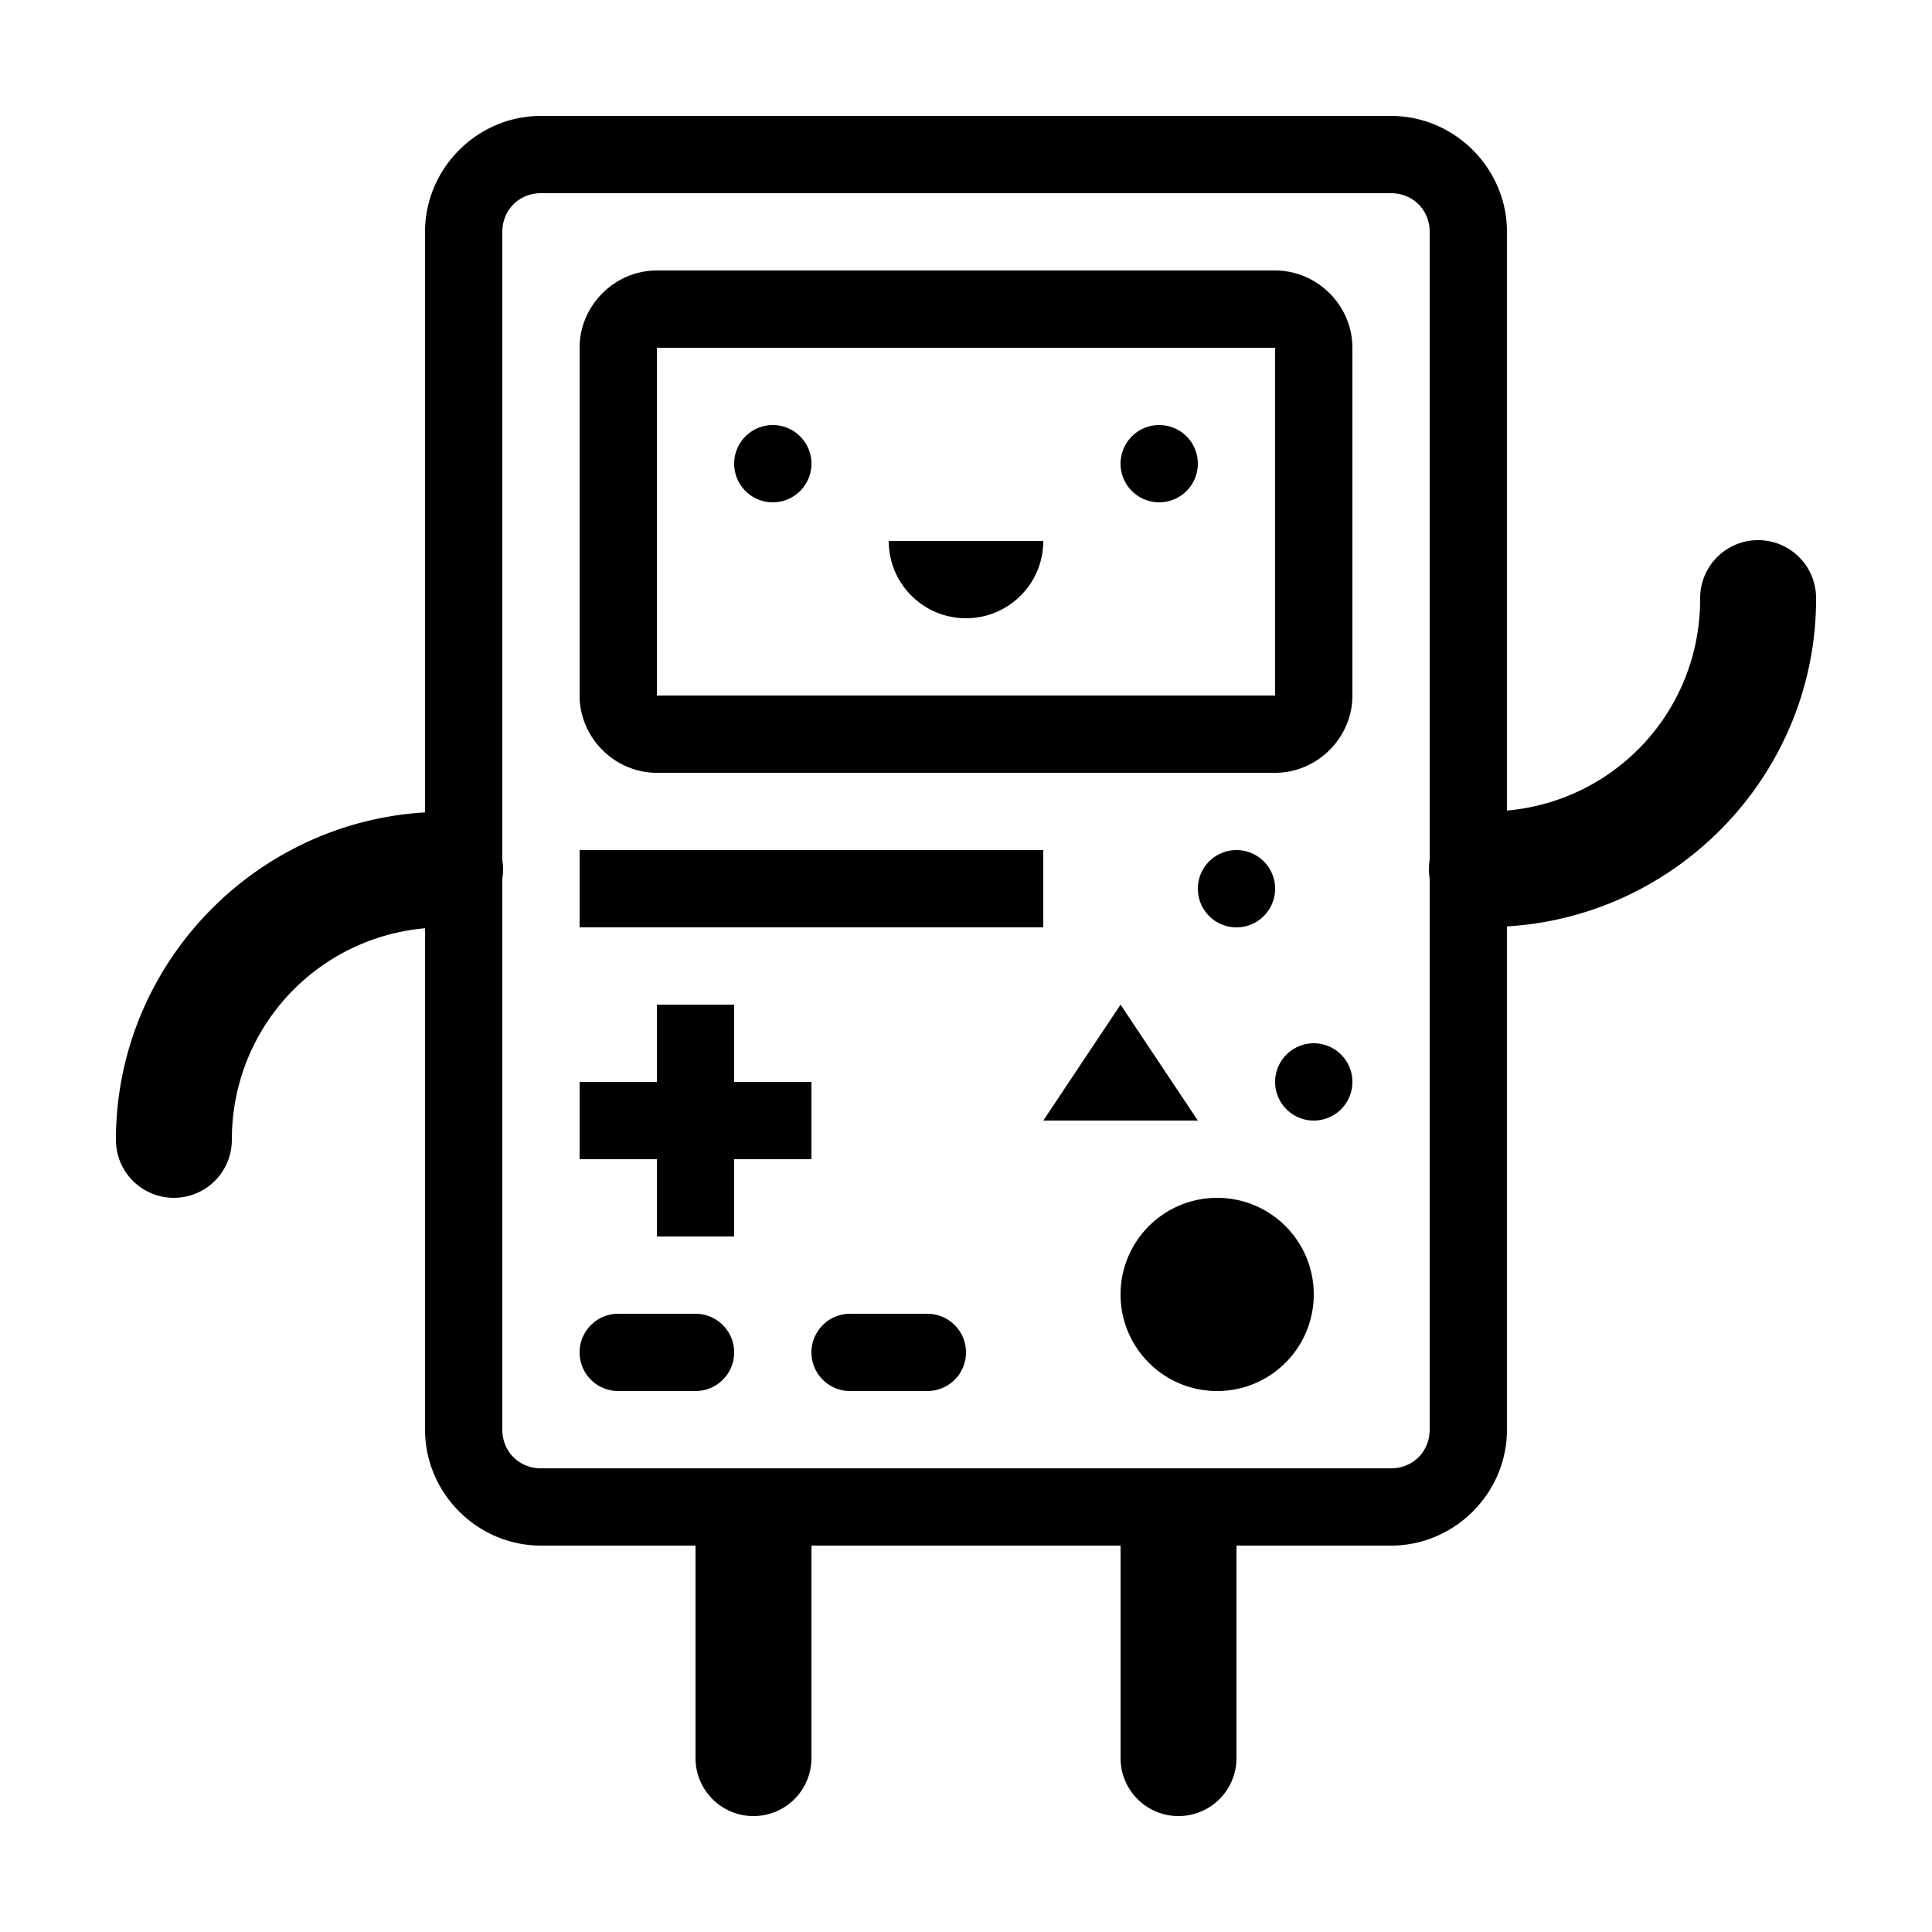 <svg fill="#000000" xmlns="http://www.w3.org/2000/svg"  viewBox="0 0 50 50" width="50px" height="50px"><path d="M 14 3 C 12.355 3 11 4.355 11 6 L 11 21.025 C 6.555 21.288 3 24.992 3 29.5 A 1.5 1.5 0 1 0 6 29.5 C 6 26.614 8.183 24.274 11 24.023 L 11 37 C 11 38.645 12.355 40 14 40 L 18 40 L 18 45.5 A 1.5 1.5 0 1 0 21 45.5 L 21 40 L 29 40 L 29 45.5 A 1.5 1.5 0 1 0 32 45.5 L 32 40 L 36 40 C 37.645 40 39 38.645 39 37 L 39 23.975 C 43.445 23.712 47 20.008 47 15.5 A 1.5 1.5 0 0 0 45.477 13.979 A 1.5 1.5 0 0 0 44 15.5 C 44 18.386 41.817 20.726 39 20.977 L 39 6 C 39 4.355 37.645 3 36 3 L 14 3 z M 14 5 L 36 5 C 36.565 5 37 5.435 37 6 L 37 22.254 A 1.5 1.5 0 0 0 37 22.74 L 37 37 C 37 37.565 36.565 38 36 38 L 14 38 C 13.435 38 13 37.565 13 37 L 13 22.746 A 1.5 1.5 0 0 0 13 22.26 L 13 6 C 13 5.435 13.435 5 14 5 z M 17 7 C 15.907 7 15 7.907 15 9 L 15 18 C 15 19.093 15.907 20 17 20 L 33 20 C 34.093 20 35 19.093 35 18 L 35 9 C 35 7.907 34.093 7 33 7 L 17 7 z M 17 9 L 33 9 L 33 18 L 17 18 L 17 9 z M 20 11 A 1 1 0 0 0 20 13 A 1 1 0 0 0 20 11 z M 30 11 A 1 1 0 0 0 30 13 A 1 1 0 0 0 30 11 z M 23 14 C 23 15.105 23.895 16 25 16 C 26.105 16 27 15.105 27 14 L 23 14 z M 15 22 L 15 24 L 27 24 L 27 22 L 15 22 z M 32 22 A 1 1 0 0 0 32 24 A 1 1 0 0 0 32 22 z M 17 26 L 17 28 L 15 28 L 15 30 L 17 30 L 17 32 L 19 32 L 19 30 L 21 30 L 21 28 L 19 28 L 19 26 L 17 26 z M 29 26 L 27 29 L 31 29 L 29 26 z M 34 27 C 33.448 27 33 27.448 33 28 C 33 28.552 33.448 29 34 29 C 34.552 29 35 28.552 35 28 C 35 27.448 34.552 27 34 27 z M 31.5 31 C 30.119 31 29 32.119 29 33.5 C 29 34.881 30.119 36 31.5 36 C 32.881 36 34 34.881 34 33.5 C 34 32.119 32.881 31 31.5 31 z M 16 34 A 1 1 0 1 0 16 36 L 18 36 A 1 1 0 1 0 18 34 L 16 34 z M 22 34 A 1 1 0 1 0 22 36 L 24 36 A 1 1 0 1 0 24 34 L 22 34 z"/></svg>